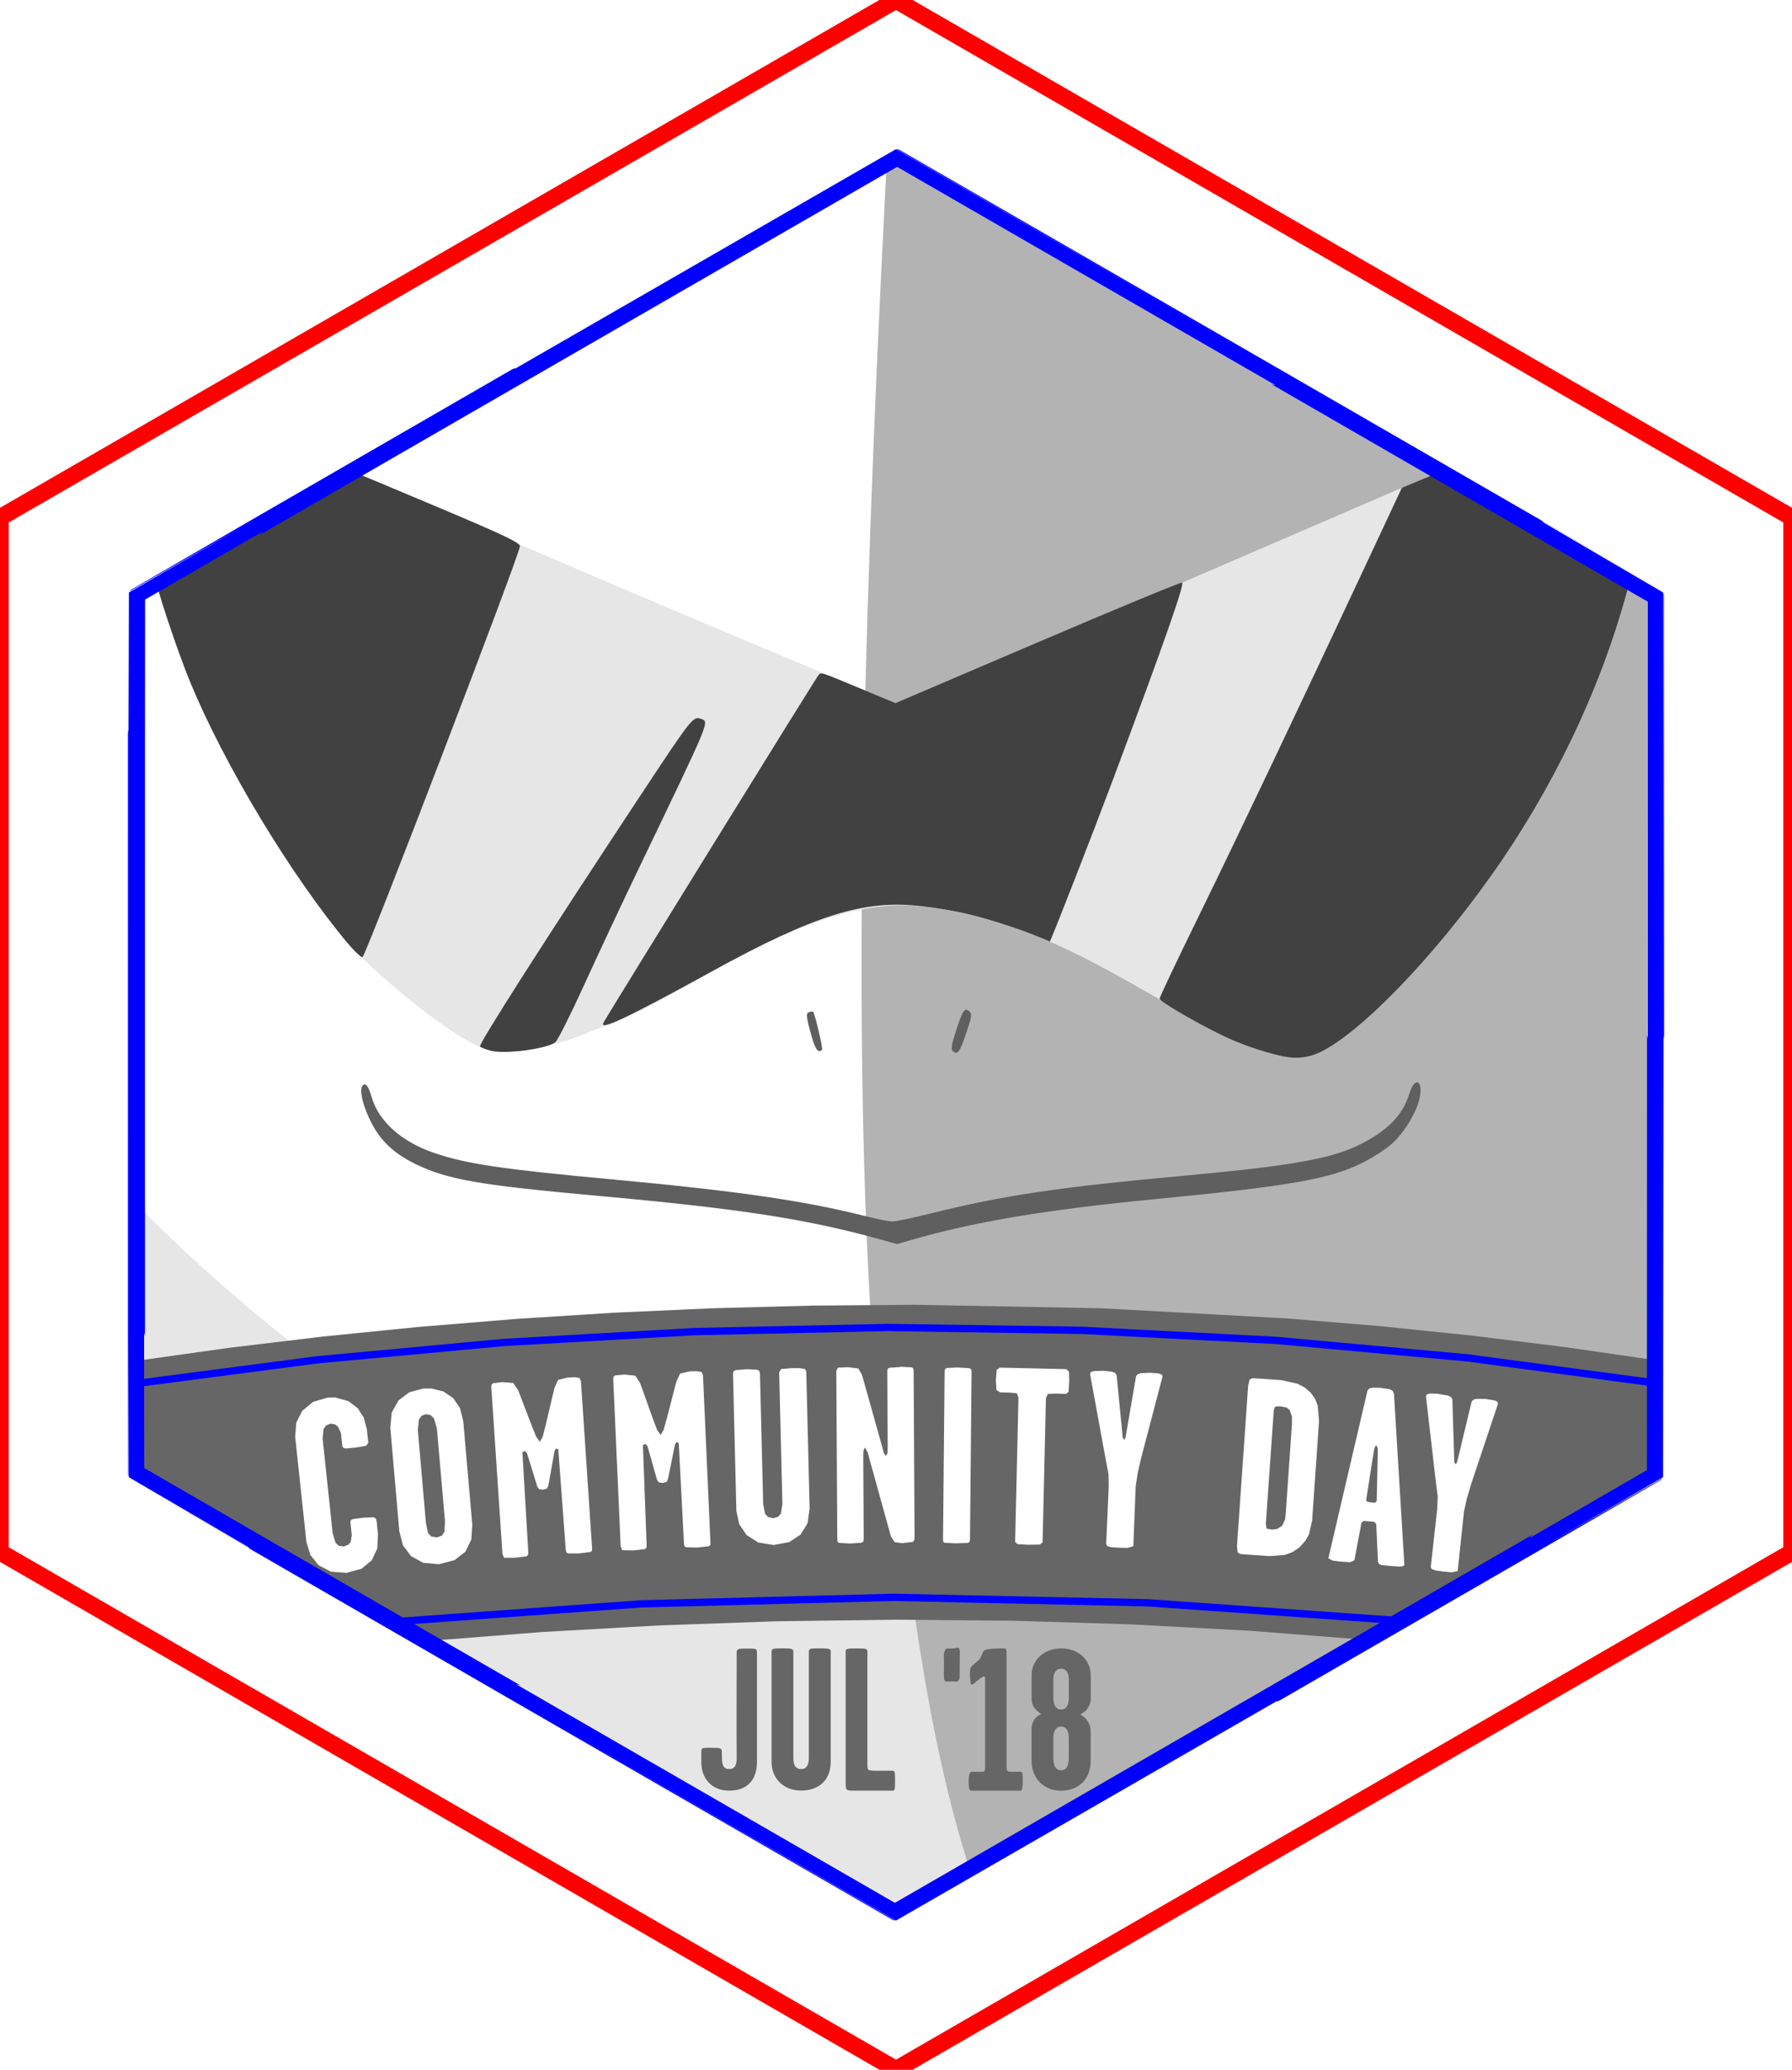 <?xml version="1.0" encoding="UTF-8" standalone="no"?>
<!-- Created with Inkscape (http://www.inkscape.org/) -->

<svg
   xmlns:dc="http://purl.org/dc/elements/1.1/"
   xmlns:cc="http://creativecommons.org/ns#"
   xmlns:rdf="http://www.w3.org/1999/02/22-rdf-syntax-ns#"
   xmlns:svg="http://www.w3.org/2000/svg"
   xmlns="http://www.w3.org/2000/svg"
   xmlns:sodipodi="http://sodipodi.sourceforge.net/DTD/sodipodi-0.dtd"
   xmlns:inkscape="http://www.inkscape.org/namespaces/inkscape"
   width="25mm"
   height="28.867mm"
   viewBox="0 0 25 28.867"
   version="1.1"
   id="svg8"
   inkscape:version="0.92.2 2405546, 2018-03-11"
   sodipodi:docname="badge-special.svg">
  <sodipodi:namedview
     id="base"
     pagecolor="#ffffff"
     bordercolor="#666666"
     borderopacity="1.0"
     inkscape:pageopacity="0.0"
     inkscape:pageshadow="2"
     inkscape:zoom="2.8284271"
     inkscape:cx="-31.497731"
     inkscape:cy="70.706185"
     inkscape:document-units="mm"
     inkscape:current-layer="layer16"
     showgrid="true"
     inkscape:snap-global="false"
     inkscape:window-width="956"
     inkscape:window-height="1006"
     inkscape:window-x="956"
     inkscape:window-y="0"
     inkscape:window-maximized="0"
     fit-margin-top="0"
     fit-margin-left="0"
     fit-margin-right="0"
     fit-margin-bottom="0"
     showguides="true"
     inkscape:guide-bbox="true">
    <inkscape:grid
       type="xygrid"
       id="grid75"
       spacingx="0.794"
       spacingy="0.794"
       originx="20.082"
       originy="23.188"
       enabled="false" />
  </sodipodi:namedview>
  <defs
     id="defs2">
    <clipPath
       clipPathUnits="userSpaceOnUse"
       id="clipPath5782">
      <path
         sodipodi:type="star"
         style="opacity:1;fill:none;fill-opacity:1;stroke:#0000ff;stroke-width:1.002;stroke-linecap:butt;stroke-linejoin:round;stroke-miterlimit:4;stroke-dasharray:none;stroke-opacity:1;paint-order:stroke markers fill"
         id="path5784"
         sodipodi:sides="6"
         sodipodi:cx="0"
         sodipodi:cy="1122.5197"
         sodipodi:r1="390"
         sodipodi:r2="337.74988"
         sodipodi:arg1="-1.5707963"
         sodipodi:arg2="-1.0471976"
         inkscape:flatsided="true"
         inkscape:rounded="0"
         inkscape:randomized="0"
         d="M 1.045001e-5,732.52 337.75,927.52 337.75,1317.52 -1.045001e-5,1512.52 -337.75,1317.52 l 10e-6,-390 z"
         inkscape:transform-center-y="-3.7417322e-06" />
    </clipPath>
    <clipPath
       clipPathUnits="userSpaceOnUse"
       id="clipPath5782-1">
      <path
         sodipodi:type="star"
         style="opacity:1;fill:none;fill-opacity:1;stroke:#0000ff;stroke-width:1.002;stroke-linecap:butt;stroke-linejoin:round;stroke-miterlimit:4;stroke-dasharray:none;stroke-opacity:1;paint-order:stroke markers fill"
         id="path5784-2"
         sodipodi:sides="6"
         sodipodi:cx="0"
         sodipodi:cy="1122.5197"
         sodipodi:r1="390"
         sodipodi:r2="337.74988"
         sodipodi:arg1="-1.5707963"
         sodipodi:arg2="-1.0471976"
         inkscape:flatsided="true"
         inkscape:rounded="0"
         inkscape:randomized="0"
         d="M 1.045001e-5,732.52 337.75,927.52 337.75,1317.52 -1.045001e-5,1512.52 -337.75,1317.52 l 10e-6,-390 z"
         inkscape:transform-center-y="-3.7417322e-06" />
    </clipPath>
    <clipPath
       clipPathUnits="userSpaceOnUse"
       id="clipPath3075">
      <path
         style="opacity:1;fill:none;fill-opacity:1;stroke:#0000ff;stroke-width:0.355;stroke-linecap:butt;stroke-linejoin:round;stroke-miterlimit:4;stroke-dasharray:none;stroke-opacity:1;paint-order:stroke markers fill"
         d="m 52.169,-0.219 c -0.025,0 -60.393,34.853 -60.406,34.875 -0.011,0.02 -0.009,51.059 0,62.593 L 6.148,95.369 20.98,93.99 36.141,93.126 l 15.366,-0.328 15.448,0.227 15.41,0.798 15.247,1.39 14.962,1.999 c 0.009,-11.58 0.011,-62.537 0,-62.557 -0.013,-0.022 -60.381,-34.875 -60.406,-34.875 z"
         id="path3077"
         inkscape:connector-curvature="0" />
    </clipPath>
    <clipPath
       clipPathUnits="userSpaceOnUse"
       id="clipPath1062">
      <path
         style="font-style:normal;font-variant:normal;font-weight:normal;font-stretch:normal;font-size:medium;line-height:1.25;font-family:'Garage Gothic';-inkscape-font-specification:'Garage Gothic';font-variant-ligatures:normal;font-variant-caps:normal;font-variant-numeric:normal;font-feature-settings:normal;text-align:start;writing-mode:lr-tb;text-anchor:start;display:inline;opacity:1;fill:none;fill-opacity:1;stroke:#0000ff;stroke-width:0.006;stroke-linecap:butt;stroke-linejoin:round;stroke-miterlimit:4;stroke-dasharray:none;stroke-opacity:1;paint-order:stroke markers fill"
         inkscape:transform-center-y="-3.7417322e-06"
         d="m 10.917,301.395 c 0.002,-0.004 10.591,-6.117 10.595,-6.117 0.004,0 10.593,6.113 10.595,6.117 0.002,0.004 0.002,12.23 1e-6,12.234 -0.002,0.004 -10.591,6.117 -10.595,6.117 -0.004,0 -10.593,-6.113 -10.595,-6.117 -0.002,-0.004 -0.002,-12.23 0,-12.234 z"
         id="path1064"
         inkscape:connector-curvature="0" />
    </clipPath>
  </defs>
  <g
     inkscape:groupmode="layer"
     id="layer15"
     inkscape:label="sprite"
     style="display:inline;opacity:1"
     transform="translate(20.082,-291.321)" />
  <g
     inkscape:groupmode="layer"
     id="layer16"
     inkscape:label="frame"
     style="display:inline;opacity:1"
     transform="translate(20.082,-291.321)">
    <g
       style="display:inline;opacity:1"
       id="g1054"
       transform="translate(-29.094,-1.758)"
       clip-path="url(#clipPath1062)">
      <path
         style="opacity:1;fill:#e6e6e6;fill-opacity:1;stroke:none;stroke-width:1px;stroke-linecap:butt;stroke-linejoin:miter;stroke-opacity:1"
         d="m 115.945,68.889 -0.25,16.625 41.375,24 10.125,-5.5 -5.889,-12.34 c -2.78,-0.055 -4.947,-0.062 -7.666,0.02 -7.587,0.228 -11.31,0.372 -12.545,0.488 -0.643,0.06 -2.247,0.201 -3.566,0.311 -2.075,0.173 -4.184,0.41 -5.475,0.617 -0.271,0.043 -0.563,-0.054 -1.105,-0.371 -0.406,-0.237 -0.987,-0.55 -1.291,-0.695 -0.304,-0.145 -0.849,-0.459 -1.211,-0.699 -0.362,-0.24 -3.019,-1.826 -5.904,-3.525 l -5.246,-3.09 -0.065,-3.004 c 2.208,-2.362 5.217,-2.513 8.584,-3.902 -2.765,-2.094 -6.962,-5.705 -9.871,-8.934 z"
         transform="matrix(0.265,0,0,0.265,-20.082,291.321)"
         id="path936"
         inkscape:connector-curvature="0"
         sodipodi:nodetypes="cccccccccccccccccc" />
      <path
         style="opacity:1;fill:#b3b3b3;fill-opacity:1;stroke:none;stroke-width:1px;stroke-linecap:butt;stroke-linejoin:miter;stroke-opacity:1"
         d="m 156.594,12.875 c -1.269,23.596 -1.992,46.429 -0.951,63.254 13.687,1.042 37.962,2.082 42.027,5.119 v 3.545 l -0.338,0.234 c -0.186,0.129 -2.386,1.412 -4.889,2.852 -2.503,1.44 -4.883,2.828 -5.289,3.086 -0.406,0.257 -1.422,0.836 -2.26,1.287 l -1.523,0.82 -1.367,-0.195 c -1.159,-0.166 -6.604,-0.652 -9.793,-0.875 -0.507,-0.034 -3.856,-0.15 -7.441,-0.256 -3.038,-0.089 -5.011,-0.121 -6.828,-0.119 0.915,6.304 2.087,11.435 3.527,15.123 L 198.719,86 V 37.375 Z"
         transform="matrix(0.265,0,0,0.265,-20.082,291.321)"
         id="path927"
         inkscape:connector-curvature="0"
         sodipodi:nodetypes="cccccsccccccccccc" />
      <path
         style="opacity:1;fill:#e6e6e6;stroke:none;stroke-width:0.033"
         d="m 23.164,306.022 c -0.535,-0.179 -0.811,-0.243 -1.292,-0.302 -0.799,-0.097 -1.812,0.263 -2.946,0.918 -1.135,0.655 -1.292,0.672 -1.773,0.868 -0.481,0.196 -1.079,0.278 -1.285,0.229 0,0 0.4,0.077 0,4e-5 -0.4,-0.077 -1.414,-0.881 -2.005,-1.499 v -4e-5 c -0.798,-0.957 -1.721,-2.488 -2.201,-3.651 -0.178,-0.432 -0.495,-1.386 -0.476,-1.434 0.007,-0.019 0.258,-0.175 0.558,-0.348 0.299,-0.173 0.886,-0.513 1.304,-0.755 l 0.76,-0.441 c 2.528,1.108 5.114,2.208 7.303,3.115 l 0.395,0.164 1.978,-0.845 c 1.088,-0.465 1.997,-0.841 2.02,-0.836 l 3.067,-1.323 0.333,-0.139 c 0.183,-0.076 0.357,-0.139 0.386,-0.139 0.054,0 2.348,1.303 2.448,1.389 0.05,0.044 0.048,0.069 -0.028,0.346 -0.375,1.371 -1.029,2.736 -1.894,3.955 -0.826,1.164 -1.837,2.205 -2.395,2.465 -0.151,0.071 -0.322,0.09 -0.488,0.056 l 2e-6,10e-6 c -0.217,-0.045 -0.481,-0.129 -0.707,-0.224 -1.006,-0.519 -2.057,-1.236 -3.06,-1.57 z"
         id="path997"
         inkscape:connector-curvature="0"
         sodipodi:nodetypes="cczzczccccsccccccccscccccccc" />
      <path
         sodipodi:nodetypes="ccscsccscccccccccccsccccccccccccccccccscscccccc"
         inkscape:connector-curvature="0"
         id="path911"
         d="m 26.931,307.816 c -0.217,-0.045 -0.481,-0.129 -0.707,-0.224 -0.335,-0.141 -1.034,-0.537 -1.034,-0.586 0,-0.021 0.247,-0.541 0.549,-1.157 0.528,-1.078 1.389,-2.887 2.366,-4.975 l 0.464,-0.992 0.333,-0.139 c 0.183,-0.076 0.357,-0.139 0.386,-0.139 0.054,0 2.348,1.303 2.448,1.389 0.05,0.044 0.048,0.069 -0.028,0.346 -0.375,1.371 -1.029,2.736 -1.894,3.955 -0.826,1.164 -1.837,2.205 -2.395,2.465 -0.151,0.071 -0.322,0.09 -0.488,0.056 z m -11.063,-0.081 c -0.071,-0.017 -0.143,-0.044 -0.159,-0.06 -0.027,-0.028 0.932,-1.527 2.296,-3.59 0.655,-0.99 0.68,-1.022 0.787,-0.98 0.117,0.045 0.144,-0.021 -0.856,2.06 -0.236,0.49 -0.583,1.23 -0.771,1.643 -0.189,0.414 -0.37,0.776 -0.404,0.805 -0.105,0.091 -0.686,0.171 -0.893,0.122 z m 1.564,-0.395 c 0.115,-0.202 2.962,-4.803 2.994,-4.838 0.047,-0.052 -0.014,-0.071 0.684,0.219 l 0.395,0.164 1.978,-0.845 c 1.088,-0.465 1.997,-0.841 2.02,-0.836 0.041,0.009 -0.247,0.831 -0.962,2.743 -0.271,0.724 -0.862,2.24 -0.883,2.264 0,0 -0.22,-0.099 -0.493,-0.191 -0.535,-0.179 -0.811,-0.243 -1.292,-0.302 -0.799,-0.097 -1.493,0.119 -2.946,0.918 -1.182,0.649 -1.566,0.83 -1.494,0.703 z m -3.569,-1.105 c -0.798,-0.957 -1.721,-2.488 -2.201,-3.651 -0.178,-0.432 -0.495,-1.386 -0.476,-1.434 0.007,-0.019 0.258,-0.175 0.558,-0.348 0.299,-0.173 0.886,-0.513 1.304,-0.755 l 0.76,-0.441 0.135,0.054 c 0.074,0.029 0.625,0.26 1.225,0.513 0.864,0.364 1.092,0.473 1.098,0.522 0.01,0.08 -2.15,5.718 -2.197,5.733 -0.019,0.006 -0.112,-0.081 -0.206,-0.194 z"
         style="opacity:1;fill:#414141;stroke-width:0.033" />
      <path
         sodipodi:nodetypes="cccccccccsccccccccccczcccczcccczc"
         inkscape:connector-curvature="0"
         id="path913"
         d="m 21.252,310.354 c -1.008,-0.277 -1.932,-0.419 -3.902,-0.597 -1.637,-0.148 -2.086,-0.225 -2.524,-0.435 -0.322,-0.154 -0.512,-0.335 -0.649,-0.616 -0.126,-0.259 -0.163,-0.485 -0.083,-0.502 0.034,-0.007 0.065,0.046 0.104,0.18 0.098,0.334 0.415,0.618 0.863,0.772 0.453,0.156 0.945,0.229 2.514,0.374 1.711,0.158 2.655,0.295 3.488,0.505 0.173,0.044 0.352,0.08 0.398,0.08 0.046,0 0.284,-0.05 0.531,-0.111 1.015,-0.252 1.77,-0.365 3.491,-0.523 1.505,-0.138 2.069,-0.234 2.464,-0.422 0.408,-0.194 0.634,-0.42 0.726,-0.725 0.072,-0.239 0.192,-0.199 0.146,0.048 -0.036,0.196 -0.211,0.489 -0.385,0.645 -0.089,0.08 -0.28,0.203 -0.426,0.275 -0.453,0.223 -1.018,0.321 -2.917,0.505 -1.484,0.144 -2.49,0.312 -3.352,0.562 l -0.212,0.061 z m 1.052,-2.617 c -0.026,-0.026 -0.014,-0.103 0.046,-0.285 0.096,-0.289 0.118,-0.323 0.184,-0.269 0.041,0.034 0.035,0.075 -0.042,0.304 -0.091,0.27 -0.124,0.314 -0.188,0.25 z m -1.986,-0.26 c -0.059,-0.225 -0.062,-0.265 -0.021,-0.281 0.026,-0.01 0.052,-0.013 0.058,-0.006 0.028,0.034 0.141,0.514 0.125,0.53 -0.056,0.056 -0.099,-0.008 -0.161,-0.244 z"
         style="opacity:1;fill:#5f5f5f;fill-opacity:1;stroke-width:0.033" />
    </g>
    <path
       inkscape:connector-curvature="0"
       id="path848"
       d="m -7.352,309.519 -1.395,0.011 -1.389,0.037 -1.38,0.062 -1.368,0.087 -1.353,0.111 -1.335,0.134 -1.314,0.158 -1.29,0.181 v 1.572 l 4.048,2.337 1.605,-0.126 1.625,-0.092 1.64,-0.058 1.65,-0.022 1.655,0.014 1.655,0.051 1.651,0.089 1.641,0.128 4.021,-2.322 v -1.579 l -1.263,-0.183 -1.277,-0.158 -1.289,-0.133 -1.298,-0.108 -2.615,-0.143 -2.624,-0.049 v 5e-5 m -0.169,0.865 0.159,0.008 0.021,0.018 0.004,0.033 0.013,2.298 -0.002,0.054 -0.018,0.031 -0.155,0.018 -0.102,-0.014 -0.053,-0.08 -0.287,-1.035 -0.036,-0.132 -0.039,-0.074 -0.021,0.043 -0.003,0.077 0.006,1.156 -0.004,0.034 -0.023,0.019 -0.165,0.011 -0.154,-0.009 -0.019,-0.018 -0.003,-0.032 -0.014,-2.35 0.023,-0.043 0.139,-0.007 0.145,0.018 0.053,0.093 0.29,1.035 0.016,0.059 0.027,0.032 0.021,-0.038 0.003,-0.067 -0.006,-1.071 0.004,-0.034 0.023,-0.019 0.159,-0.011 v 0 m 0.794,0.007 0.168,0.01 0.024,0.018 0.004,0.033 -0.022,2.337 -0.004,0.031 -0.023,0.017 -0.171,0.007 -0.154,-0.008 -0.021,-0.015 -0.003,-0.028 0.022,-2.347 0.005,-0.031 0.023,-0.017 0.152,-0.007 v 0 m 0.59,0.002 0.927,0.021 0.038,0.034 0.004,0.133 -0.01,0.15 -0.036,0.028 -0.151,-0.004 -0.102,0.005 -0.026,0.057 -0.002,0.073 -0.045,1.943 -0.041,0.028 -0.164,0.002 -0.145,-0.008 -0.033,-0.032 0.045,-1.942 0.001,-0.073 -0.023,-0.058 -0.102,-0.009 -0.13,-0.003 -0.051,-0.032 -0.009,-0.141 0.012,-0.141 0.041,-0.03 v 0 m -2.794,0.006 0.079,0.013 0.017,0.035 0.047,1.914 -0.029,0.201 -0.096,0.158 -0.159,0.105 -0.217,0.041 -0.215,-0.035 -0.163,-0.104 -0.104,-0.153 -0.039,-0.184 -0.047,-1.911 0.006,-0.033 0.027,-0.019 0.163,-0.013 0.142,0.007 0.029,0.017 0.009,0.031 0.045,1.83 0.027,0.133 0.042,0.044 0.07,0.016 0.068,-0.019 0.04,-0.045 0.021,-0.136 -0.045,-1.833 0.027,-0.047 0.147,-0.013 h 0.109 v 0 m 4.213,0.035 0.145,0.014 0.047,0.019 0.02,0.032 0.085,0.869 0.02,0.033 0.019,-0.034 0.147,-0.856 0.022,-0.027 0.047,-0.015 0.13,-0.006 0.125,0.012 0.037,0.016 0.008,0.027 -0.299,1.138 -0.047,0.206 -0.028,0.185 -0.033,0.836 -0.081,0.023 -0.114,-0.002 -0.114,-0.008 -0.05,-0.013 -0.02,-0.025 0.036,-0.814 -0.004,-0.172 -0.041,-0.213 -0.216,-1.18 0.013,-0.026 0.041,-0.013 0.106,-0.003 h 6e-7 m -5.653,0.004 0.073,0.011 0.02,0.043 0.104,2.334 -8.71e-4,0.034 -0.019,0.02 -0.164,0.018 -0.156,-0.003 -0.023,-0.017 -0.006,-0.032 -0.073,-1.403 -0.03,-0.017 -0.022,0.033 -0.098,0.483 -0.018,0.04 -0.056,0.016 -0.056,-0.01 -0.023,-0.035 -0.133,-0.469 -0.03,-0.031 -0.034,0.017 0.052,1.397 -0.003,0.034 -0.023,0.02 -0.165,0.018 -0.149,-0.004 -0.022,-0.048 -0.104,-2.338 0.004,-0.034 0.023,-0.018 0.132,-0.011 0.15,0.016 0.067,0.104 0.177,0.495 0.06,0.159 0.048,0.068 0.041,-0.069 0.047,-0.167 0.132,-0.509 0.052,-0.111 0.135,-0.031 0.092,-0.002 v 2e-5 m -1.705,0.083 0.073,0.01 0.021,0.042 0.156,2.331 -1.97e-4,0.034 -0.018,0.02 -0.163,0.021 h -0.156 l -0.024,-0.017 -0.006,-0.031 -0.104,-1.401 -0.03,-0.016 -0.022,0.034 -0.087,0.485 -0.018,0.041 -0.056,0.017 -0.056,-0.009 -0.024,-0.035 -0.144,-0.466 -0.031,-0.03 -0.033,0.017 0.082,1.396 -0.002,0.034 -0.022,0.021 -0.164,0.021 h -0.149 l -0.023,-0.048 -0.156,-2.335 0.004,-0.034 0.022,-0.018 0.131,-0.015 0.15,0.013 0.069,0.103 0.188,0.491 0.064,0.158 0.05,0.067 0.039,-0.07 0.043,-0.168 0.121,-0.512 0.05,-0.112 0.134,-0.034 0.092,-0.004 v -5e-5 m 9.458,0.014 0.055,0.002 0.357,0.025 0.22,0.049 0.099,0.052 0.085,0.072 0.06,0.084 0.038,0.096 0.019,0.216 -0.097,1.391 -0.044,0.192 -0.053,0.092 -0.08,0.088 -0.097,0.066 -0.106,0.039 -0.21,0.017 -0.364,-0.025 -0.056,-0.006 -0.03,-0.025 -0.008,-0.085 0.156,-2.236 0.02,-0.086 0.038,-0.017 6e-7,-7e-5 m 1.675,0.131 0.118,0.002 0.124,0.02 0.042,0.023 0.017,0.037 0.145,2.386 -0.016,0.021 -0.045,0.006 -0.135,-0.009 -0.123,-0.013 -0.035,-0.015 -0.014,-0.029 -0.024,-0.528 -0.029,-0.03 -0.07,-0.007 -0.076,-0.006 -0.031,0.025 -0.099,0.524 -0.058,0.027 -0.137,-0.009 -0.106,-0.013 -0.062,-0.033 0.546,-2.34 0.023,-0.027 0.045,-0.012 v -7e-5 m -13.129,0.01 0.17,0.043 0.136,0.093 0.095,0.14 0.045,0.181 0.126,1.446 -0.014,0.206 -0.082,0.168 -0.151,0.118 -0.22,0.057 -0.218,-0.02 -0.169,-0.092 -0.113,-0.151 -0.051,-0.197 -0.126,-1.446 0.02,-0.21 0.093,-0.167 0.152,-0.115 0.199,-0.053 h 0.109 v 0 m 13.93,0.07 0.106,0.004 0.144,0.024 0.046,0.022 0.018,0.033 0.027,0.872 0.018,0.034 0.021,-0.033 0.203,-0.844 0.024,-0.026 0.047,-0.012 0.13,0.003 0.124,0.021 0.036,0.018 0.006,0.028 -0.373,1.116 -0.06,0.202 -0.041,0.183 -0.088,0.832 -0.082,0.017 -0.113,-0.01 -0.113,-0.016 -0.049,-0.017 -0.019,-0.026 0.09,-0.81 0.008,-0.172 -0.027,-0.215 -0.138,-1.191 0.015,-0.026 0.042,-0.01 6.2e-7,5e-5 m -15.261,0.058 0.172,0.047 0.13,0.099 0.086,0.136 0.041,0.16 0.02,0.188 -0.03,0.04 -0.153,0.026 -0.131,0.012 -0.034,-0.008 -0.014,-0.024 -0.019,-0.182 -0.04,-0.088 -0.044,-0.035 -0.06,-0.01 -0.064,0.025 -0.036,0.051 -0.012,0.136 0.14,1.317 0.04,0.133 0.045,0.041 0.068,0.01 0.061,-0.021 0.036,-0.039 0.017,-0.094 -0.019,-0.182 0.004,-0.029 0.026,-0.016 0.15,-0.02 0.145,-0.006 0.029,0.017 0.011,0.036 0.019,0.182 -0.01,0.202 -0.077,0.164 -0.143,0.117 -0.21,0.058 -0.216,-0.017 -0.171,-0.089 -0.117,-0.145 -0.055,-0.185 -0.156,-1.464 0.015,-0.194 0.084,-0.167 0.148,-0.123 0.208,-0.062 0.117,-0.002 v 3e-5 m 13.125,0.125 -0.031,0.01 -0.014,0.048 -0.11,1.577 0.009,0.071 0.08,0.013 0.069,-0.009 0.069,-0.045 0.041,-0.086 0.009,-0.083 0.087,-1.248 2.471e-4,-0.105 -0.032,-0.091 -0.042,-0.035 -0.07,-0.015 -0.065,-0.002 -6e-7,3e-5 m -11.872,0.108 -0.063,0.025 -0.036,0.053 -0.015,0.144 0.113,1.299 0.03,0.14 0.044,0.046 0.077,0.013 0.071,-0.025 0.036,-0.053 0.008,-0.144 -0.113,-1.299 -0.041,-0.139 -0.045,-0.046 -0.065,-0.013 v 0 m 13.254,0.43 -0.023,0.044 -0.011,0.055 -0.105,0.668 0.012,0.024 0.056,0.01 0.057,0.004 0.022,-0.022 0.015,-0.686 -0.002,-0.054 -0.021,-0.043 h 6.2e-7"
       style="font-style:normal;font-variant:normal;font-weight:normal;font-stretch:normal;font-size:medium;line-height:1.25;font-family:'Garage Gothic';-inkscape-font-specification:'Garage Gothic';font-variant-ligatures:normal;font-variant-caps:normal;font-variant-numeric:normal;font-feature-settings:normal;text-align:start;writing-mode:lr-tb;text-anchor:start;display:inline;opacity:1;fill:#666666;fill-opacity:1;stroke:none;stroke-width:0.031px;stroke-linecap:butt;stroke-linejoin:miter;stroke-miterlimit:4;stroke-dasharray:none;stroke-opacity:1;paint-order:stroke markers fill" />
    <path
       sodipodi:nodetypes="cc"
       inkscape:connector-curvature="0"
       id="path889"
       d="m -0.543,313.925 -3.524,-0.25 -3.548,-0.076 -3.524,0.091 -3.453,0.25"
       style="font-style:normal;font-variant:normal;font-weight:normal;font-stretch:normal;font-size:medium;line-height:1.25;font-family:'Garage Gothic';-inkscape-font-specification:'Garage Gothic';font-variant-ligatures:normal;font-variant-caps:normal;font-variant-numeric:normal;font-feature-settings:normal;text-align:start;writing-mode:lr-tb;text-anchor:start;display:inline;opacity:1;fill:none;fill-opacity:1;stroke:#0000ff;stroke-width:0.102;stroke-linecap:butt;stroke-linejoin:miter;stroke-miterlimit:4;stroke-dasharray:none;stroke-opacity:1;paint-order:stroke markers fill" />
    <path
       sodipodi:nodetypes="cc"
       inkscape:connector-curvature="0"
       id="path891"
       d="m 3.014,310.61 -2.624,-0.351 -2.674,-0.244 -2.703,-0.14 -2.71,-0.04 -2.695,0.058 -2.659,0.151 -2.602,0.242 -2.523,0.33"
       style="font-style:normal;font-variant:normal;font-weight:normal;font-stretch:normal;font-size:medium;line-height:1.25;font-family:'Garage Gothic';-inkscape-font-specification:'Garage Gothic';font-variant-ligatures:normal;font-variant-caps:normal;font-variant-numeric:normal;font-feature-settings:normal;text-align:start;writing-mode:lr-tb;text-anchor:start;display:inline;opacity:1;fill:none;fill-opacity:1;stroke:#0000ff;stroke-width:0.102;stroke-linecap:butt;stroke-linejoin:miter;stroke-miterlimit:4;stroke-dasharray:none;stroke-opacity:1;paint-order:stroke markers fill" />
    <path
       d="m -7.582,291.324 12.497,7.215 -3e-7,14.43 -12.497,7.215 -12.497,-7.215 10e-7,-14.43 z"
       inkscape:randomized="0"
       inkscape:rounded="0"
       inkscape:flatsided="true"
       sodipodi:arg2="-1.0471976"
       sodipodi:arg1="-1.5707963"
       sodipodi:r2="12.496886"
       sodipodi:r1="14.430163"
       sodipodi:cy="305.75427"
       sodipodi:cx="-7.5816674"
       sodipodi:sides="6"
       id="path5774"
       style="font-style:normal;font-variant:normal;font-weight:normal;font-stretch:normal;font-size:medium;line-height:1.25;font-family:'Garage Gothic';-inkscape-font-specification:'Garage Gothic';font-variant-ligatures:normal;font-variant-caps:normal;font-variant-numeric:normal;font-feature-settings:normal;text-align:start;writing-mode:lr-tb;text-anchor:start;display:inline;opacity:1;fill:none;fill-opacity:1;stroke:#ff0000;stroke-width:0.238;stroke-linecap:butt;stroke-linejoin:round;stroke-miterlimit:4;stroke-dasharray:none;stroke-opacity:1;paint-order:stroke markers fill"
       sodipodi:type="star" />
    <path
       inkscape:connector-curvature="0"
       id="path4165"
       d="m -18.177,299.637 c 0.002,-0.004 10.591,-6.117 10.595,-6.117 0.004,0 10.593,6.113 10.595,6.117 0.002,0.004 0.002,12.23 6e-7,12.234 -0.002,0.004 -10.591,6.117 -10.595,6.117 -0.004,0 -10.593,-6.113 -10.595,-6.117 -0.002,-0.004 -0.002,-12.23 0,-12.234 z"
       inkscape:transform-center-y="-3.7417322e-06"
       style="font-style:normal;font-variant:normal;font-weight:normal;font-stretch:normal;font-size:medium;line-height:1.25;font-family:'Garage Gothic';-inkscape-font-specification:'Garage Gothic';font-variant-ligatures:normal;font-variant-caps:normal;font-variant-numeric:normal;font-feature-settings:normal;text-align:start;writing-mode:lr-tb;text-anchor:start;display:inline;opacity:1;fill:none;fill-opacity:1;stroke:#0000ff;stroke-width:0.238;stroke-linecap:butt;stroke-linejoin:round;stroke-miterlimit:4;stroke-dasharray:none;stroke-opacity:1;paint-order:stroke markers fill" />
    <g
       aria-label="JUL '18"
       style="font-style:normal;font-variant:normal;font-weight:normal;font-stretch:normal;font-size:2.835px;line-height:1.25;font-family:'Garage Gothic';-inkscape-font-specification:'Garage Gothic';font-variant-ligatures:normal;font-variant-caps:normal;font-variant-numeric:normal;font-feature-settings:normal;text-align:center;writing-mode:lr-tb;text-anchor:middle;opacity:1;fill:#666666;fill-opacity:1;stroke:none;stroke-width:0.071;stroke-linecap:butt;stroke-linejoin:round;stroke-miterlimit:4;stroke-dasharray:none;stroke-opacity:1;paint-order:stroke markers fill"
       id="text844">
      <path
         d="m -10.012,315.751 c 0,-0.051 -0.023,-0.054 -0.147,-0.054 -0.122,0 -0.139,-0.003 -0.139,0.054 0,0.051 0,0.079 0,0.15 0,0.207 0.13,0.394 0.388,0.394 0.264,0 0.388,-0.162 0.388,-0.397 0,-0.459 0,-1.018 0,-1.528 0,-0.057 -0.009,-0.057 -0.15,-0.057 -0.116,0 -0.133,0.006 -0.133,0.059 0,0.462 -0.003,1.055 0,1.463 0,0.076 -0.009,0.159 -0.105,0.159 -0.079,0 -0.094,-0.059 -0.099,-0.119 -0.003,-0.037 -0.003,-0.085 -0.003,-0.125 z"
         style="fill:#666666;stroke-width:0.071"
         id="path835" />
      <path
         d="m -8.492,314.353 c 0,-0.034 -0.017,-0.043 -0.164,-0.043 -0.128,0 -0.142,0.006 -0.142,0.045 0,0.462 0,1.089 0,1.48 0,0.079 -0.017,0.159 -0.108,0.159 -0.094,0 -0.108,-0.082 -0.108,-0.159 0,-0.403 0,-1.007 0,-1.477 0,-0.043 -0.031,-0.048 -0.145,-0.048 -0.139,0 -0.159,0.003 -0.159,0.048 0,0.525 0,1.077 0,1.542 0,0.207 0.153,0.394 0.411,0.394 0.264,0 0.414,-0.162 0.414,-0.397 0,-0.454 0,-1.035 0,-1.545 z"
         style="fill:#666666;stroke-width:0.071"
         id="path837" />
      <path
         d="m -8.142,314.311 c -0.128,0 -0.142,0.006 -0.142,0.045 0,0.68 0,1.143 0,1.823 0,0.037 -0.003,0.079 0.014,0.099 0.014,0.017 0.054,0.017 0.094,0.017 0.079,0 0.408,0 0.544,0 0.034,0 0.037,-0.009 0.037,-0.145 0,-0.119 -0.003,-0.133 -0.04,-0.133 -0.062,0 -0.19,0 -0.252,0 -0.028,0 -0.062,-0.003 -0.077,-0.011 -0.02,-0.014 -0.017,-0.062 -0.017,-0.099 0,-0.422 0,-0.941 0,-1.548 0,-0.045 -0.017,-0.048 -0.162,-0.048 z"
         style="fill:#666666;stroke-width:0.071"
         id="path839" />
      <path
         d="m -6.869,314.313 c -0.031,0 -0.048,0.054 -0.045,0.13 0.003,0.094 0,0.147 0,0.244 0,0.062 0.009,0.091 0.043,0.088 0.034,-0.003 0.094,-0.006 0.122,0 0.043,0.009 0.054,-0.051 0.054,-0.065 0,-0.159 0.003,-0.156 0.003,-0.352 0,-0.057 -0.023,-0.059 -0.045,-0.054 -0.031,0.009 -0.099,0.009 -0.13,0.009 z"
         style="fill:#666666;stroke-width:0.071"
         id="path841" />
      <path
         d="m -6.546,314.594 c -0.011,0.059 -0.003,0.147 0.006,0.204 0.009,0.045 0.054,-0.006 0.077,-0.025 0.028,-0.02 0.082,-0.071 0.113,-0.071 0.014,0 0.011,0.045 0.011,0.068 0,0.502 0,0.669 0,1.171 0,0.034 0,0.077 -0.014,0.085 -0.014,0.009 -0.031,0.006 -0.051,0.006 -0.043,0 -0.091,0 -0.119,0 -0.04,0 -0.045,0.065 -0.045,0.139 0,0.068 0.003,0.125 0.04,0.125 0.142,0 0.542,0 0.683,0 0.026,0 0.031,-0.065 0.031,-0.128 0,-0.074 0,-0.136 -0.026,-0.136 -0.04,0 -0.085,0 -0.142,0 -0.011,0 -0.037,0 -0.048,-0.014 -0.009,-0.011 -0.009,-0.045 -0.009,-0.077 0,-0.629 0,-0.95 0,-1.545 0,-0.031 0.006,-0.085 -0.031,-0.085 -0.057,0 -0.204,0 -0.275,0.023 -0.026,0.006 -0.043,0.108 -0.088,0.145 -0.048,0.04 -0.111,0.088 -0.113,0.116 z"
         style="fill:#666666;stroke-width:0.071"
         id="path843" />
      <path
         d="m -5.69,315.002 c 0,0.068 0.017,0.111 0.048,0.15 0.026,0.034 0.057,0.054 0.085,0.074 -0.031,0.017 -0.065,0.034 -0.091,0.071 -0.026,0.04 -0.043,0.079 -0.043,0.145 0,0.19 0,0.252 0,0.434 0,0.249 0.173,0.42 0.411,0.42 0.247,0 0.414,-0.162 0.414,-0.42 0,-0.173 0,-0.224 0,-0.403 0,-0.082 -0.028,-0.128 -0.062,-0.176 -0.028,-0.031 -0.057,-0.045 -0.079,-0.065 0.023,-0.02 0.06,-0.034 0.088,-0.071 0.028,-0.04 0.054,-0.079 0.054,-0.15 0,-0.15 0,-0.179 0,-0.32 0,-0.23 -0.181,-0.38 -0.414,-0.38 -0.227,0 -0.411,0.153 -0.411,0.377 0,0.142 0,0.167 0,0.315 z m 0.519,0.561 c 0,0.108 0,0.156 0,0.269 0,0.094 -0.02,0.179 -0.108,0.179 -0.088,0 -0.108,-0.088 -0.108,-0.179 0,-0.116 0,-0.167 0,-0.272 0,-0.076 0.026,-0.159 0.108,-0.159 0.082,0 0.108,0.082 0.108,0.162 z m 0,-0.819 c 0,0.079 0,0.15 0,0.258 0,0.085 -0.026,0.162 -0.108,0.162 -0.082,0 -0.108,-0.082 -0.108,-0.162 0,-0.105 0,-0.17 0,-0.255 0,-0.077 0.028,-0.153 0.108,-0.153 0.079,0 0.108,0.074 0.108,0.15 z"
         style="fill:#666666;stroke-width:0.071"
         id="path845" />
    </g>
  </g>
</svg>
